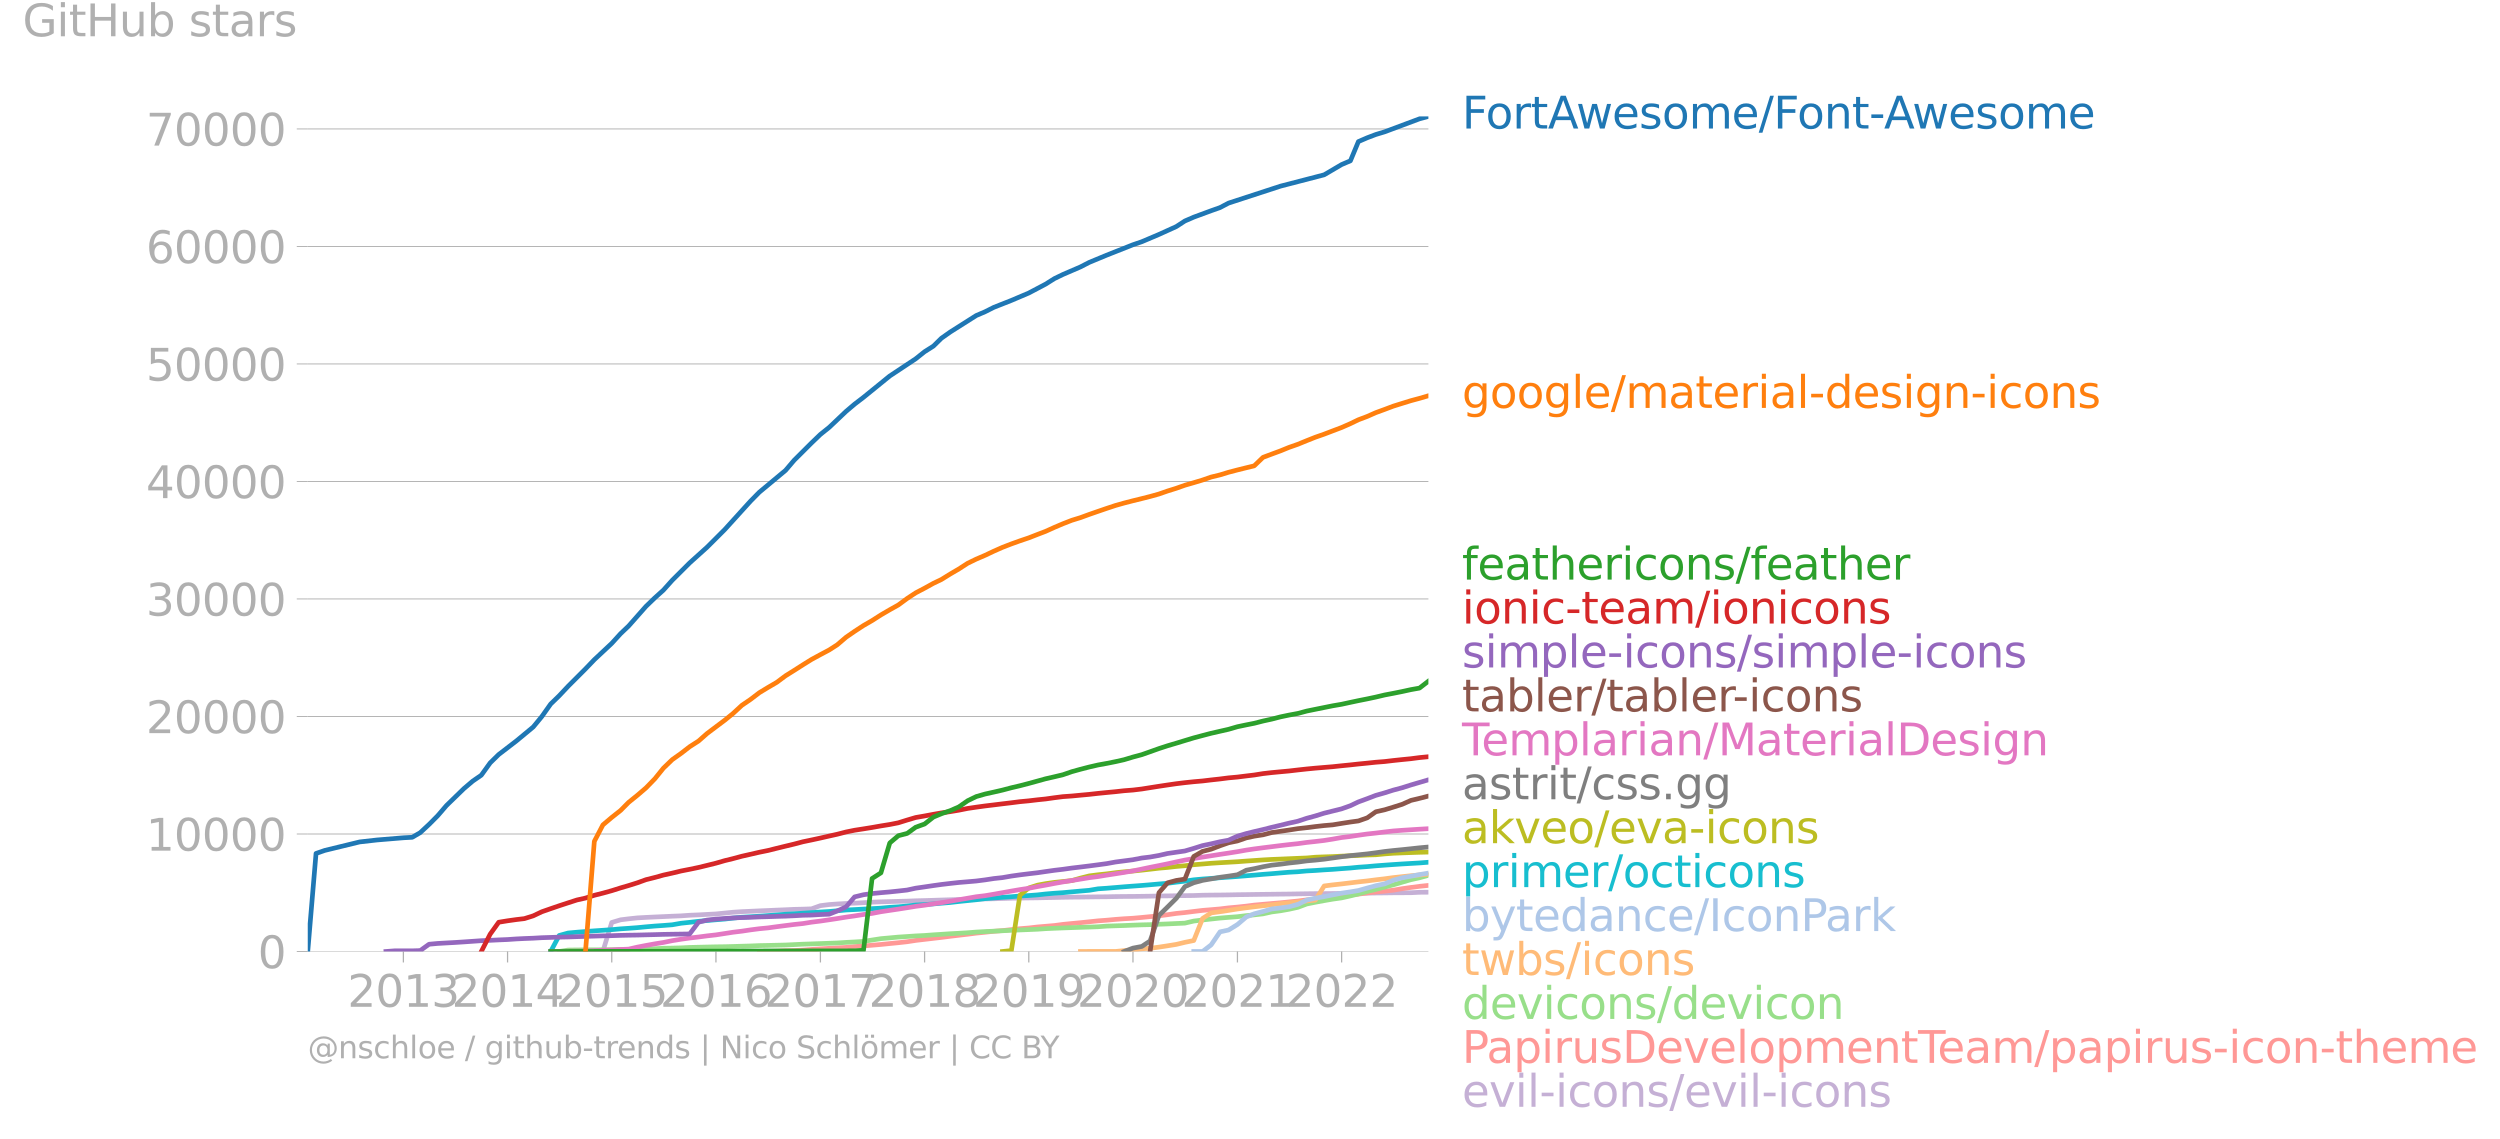 <svg xmlns="http://www.w3.org/2000/svg" xmlns:xlink="http://www.w3.org/1999/xlink" width="1062.245" height="483.763" viewBox="0 0 796.684 362.822"><defs><style>*{stroke-linejoin:round;stroke-linecap:butt}</style></defs><g id="figure_1"><path id="patch_1" d="M0 362.822h796.684V0H0v362.822z" style="fill:none"/><g id="axes_1"><path id="patch_2" d="M98.073 303.214h357.12V37.102H98.073v266.112z" style="fill:none"/><g id="matplotlib.axis_1"><g id="xtick_1"><g id="line2d_1"><defs><path id="me8403355b7" d="M0 0v3.5" style="stroke:#b0b0b0;stroke-width:.4"/></defs><use xlink:href="#me8403355b7" x="128.546" y="303.214" style="fill:#b0b0b0;stroke:#b0b0b0;stroke-width:.4"/></g><g id="text_1" style="fill:#b0b0b0" transform="matrix(.14 0 0 -.14 110.73 320.851)"><defs><path id="DejaVuSans-32" d="M1228 531h2203V0H469v531q359 372 979 998 621 627 780 809 303 340 423 576 121 236 121 464 0 372-261 606-261 235-680 235-297 0-627-103-329-103-704-313v638q381 153 712 231 332 78 607 78 725 0 1156-363 431-362 431-968 0-288-108-546-107-257-392-607-78-91-497-524-418-433-1181-1211z" transform="scale(.016)"/><path id="DejaVuSans-30" d="M2034 4250q-487 0-733-480-245-479-245-1442 0-959 245-1439 246-480 733-480 491 0 736 480 246 480 246 1439 0 963-246 1442-245 480-736 480zm0 500q785 0 1199-621 414-620 414-1801 0-1178-414-1799Q2819-91 2034-91q-784 0-1198 620-414 621-414 1799 0 1181 414 1801 414 621 1198 621z" transform="scale(.016)"/><path id="DejaVuSans-31" d="M794 531h1031v3560L703 3866v575l1116 225h631V531h1031V0H794v531z" transform="scale(.016)"/><path id="DejaVuSans-33" d="M2597 2516q453-97 707-404 255-306 255-756 0-690-475-1069Q2609-91 1734-91q-293 0-604 58T488 141v609q262-153 574-231 313-78 654-78 593 0 904 234t311 681q0 413-289 645-289 233-804 233h-544v519h569q465 0 712 186t247 536q0 359-255 551-254 193-729 193-260 0-557-57-297-56-653-174v562q360 100 674 150t592 50q719 0 1137-327 419-326 419-882 0-388-222-655t-631-370z" transform="scale(.016)"/></defs><use xlink:href="#DejaVuSans-32"/><use xlink:href="#DejaVuSans-30" x="63.623"/><use xlink:href="#DejaVuSans-31" x="127.246"/><use xlink:href="#DejaVuSans-33" x="190.869"/></g></g><g id="xtick_2"><use xlink:href="#me8403355b7" id="line2d_2" x="161.747" y="303.214" style="fill:#b0b0b0;stroke:#b0b0b0;stroke-width:.4"/><g id="text_2" style="fill:#b0b0b0" transform="matrix(.14 0 0 -.14 143.932 320.851)"><defs><path id="DejaVuSans-34" d="M2419 4116 825 1625h1594v2491zm-166 550h794V1625h666v-525h-666V0h-628v1100H313v609l1940 2957z" transform="scale(.016)"/></defs><use xlink:href="#DejaVuSans-32"/><use xlink:href="#DejaVuSans-30" x="63.623"/><use xlink:href="#DejaVuSans-31" x="127.246"/><use xlink:href="#DejaVuSans-34" x="190.869"/></g></g><g id="xtick_3"><use xlink:href="#me8403355b7" id="line2d_3" x="194.949" y="303.214" style="fill:#b0b0b0;stroke:#b0b0b0;stroke-width:.4"/><g id="text_3" style="fill:#b0b0b0" transform="matrix(.14 0 0 -.14 177.134 320.851)"><defs><path id="DejaVuSans-35" d="M691 4666h2478v-532H1269V2991q137 47 274 70 138 23 276 23 781 0 1237-428 457-428 457-1159 0-753-469-1171Q2575-91 1722-91q-294 0-599 50Q819 9 494 109v635q281-153 581-228t634-75q541 0 856 284 316 284 316 772 0 487-316 771-315 285-856 285-253 0-505-56-251-56-513-175v2344z" transform="scale(.016)"/></defs><use xlink:href="#DejaVuSans-32"/><use xlink:href="#DejaVuSans-30" x="63.623"/><use xlink:href="#DejaVuSans-31" x="127.246"/><use xlink:href="#DejaVuSans-35" x="190.869"/></g></g><g id="xtick_4"><use xlink:href="#me8403355b7" id="line2d_4" x="228.15" y="303.214" style="fill:#b0b0b0;stroke:#b0b0b0;stroke-width:.4"/><g id="text_4" style="fill:#b0b0b0" transform="matrix(.14 0 0 -.14 210.335 320.851)"><defs><path id="DejaVuSans-36" d="M2113 2584q-425 0-674-291-248-290-248-796 0-503 248-796 249-292 674-292t673 292q248 293 248 796 0 506-248 796-248 291-673 291zm1253 1979v-575q-238 112-480 171-242 60-480 60-625 0-955-422-329-422-376-1275 184 272 462 417 279 145 613 145 703 0 1111-427 408-426 408-1160 0-719-425-1154Q2819-91 2113-91q-810 0-1238 620-428 621-428 1799 0 1106 525 1764t1409 658q238 0 480-47t505-140z" transform="scale(.016)"/></defs><use xlink:href="#DejaVuSans-32"/><use xlink:href="#DejaVuSans-30" x="63.623"/><use xlink:href="#DejaVuSans-31" x="127.246"/><use xlink:href="#DejaVuSans-36" x="190.869"/></g></g><g id="xtick_5"><use xlink:href="#me8403355b7" id="line2d_5" x="261.442" y="303.214" style="fill:#b0b0b0;stroke:#b0b0b0;stroke-width:.4"/><g id="text_5" style="fill:#b0b0b0" transform="matrix(.14 0 0 -.14 243.627 320.851)"><defs><path id="DejaVuSans-37" d="M525 4666h3000v-269L1831 0h-659l1594 4134H525v532z" transform="scale(.016)"/></defs><use xlink:href="#DejaVuSans-32"/><use xlink:href="#DejaVuSans-30" x="63.623"/><use xlink:href="#DejaVuSans-31" x="127.246"/><use xlink:href="#DejaVuSans-37" x="190.869"/></g></g><g id="xtick_6"><use xlink:href="#me8403355b7" id="line2d_6" x="294.644" y="303.214" style="fill:#b0b0b0;stroke:#b0b0b0;stroke-width:.4"/><g id="text_6" style="fill:#b0b0b0" transform="matrix(.14 0 0 -.14 276.829 320.851)"><defs><path id="DejaVuSans-38" d="M2034 2216q-450 0-708-241-257-241-257-662 0-422 257-663 258-241 708-241t709 242q260 243 260 662 0 421-258 662-257 241-711 241zm-631 268q-406 100-633 378-226 279-226 679 0 559 398 884 399 325 1092 325 697 0 1094-325t397-884q0-400-227-679-226-278-629-378 456-106 710-416 255-309 255-755 0-679-414-1042Q2806-91 2034-91q-771 0-1186 362-414 363-414 1042 0 446 256 755 257 310 713 416zm-231 997q0-362 226-565 227-203 636-203 407 0 636 203 230 203 230 565 0 363-230 566-229 203-636 203-409 0-636-203-226-203-226-566z" transform="scale(.016)"/></defs><use xlink:href="#DejaVuSans-32"/><use xlink:href="#DejaVuSans-30" x="63.623"/><use xlink:href="#DejaVuSans-31" x="127.246"/><use xlink:href="#DejaVuSans-38" x="190.869"/></g></g><g id="xtick_7"><use xlink:href="#me8403355b7" id="line2d_7" x="327.845" y="303.214" style="fill:#b0b0b0;stroke:#b0b0b0;stroke-width:.4"/><g id="text_7" style="fill:#b0b0b0" transform="matrix(.14 0 0 -.14 310.03 320.851)"><defs><path id="DejaVuSans-39" d="M703 97v575q238-113 481-172 244-59 479-59 625 0 954 420 330 420 377 1277-181-269-460-413-278-144-615-144-700 0-1108 423-408 424-408 1159 0 718 425 1152 425 435 1131 435 810 0 1236-621 427-620 427-1801 0-1103-524-1761Q2575-91 1691-91q-238 0-482 47Q966 3 703 97zm1256 1978q425 0 673 290 249 291 249 798 0 503-249 795-248 292-673 292t-673-292q-248-292-248-795 0-507 248-798 248-290 673-290z" transform="scale(.016)"/></defs><use xlink:href="#DejaVuSans-32"/><use xlink:href="#DejaVuSans-30" x="63.623"/><use xlink:href="#DejaVuSans-31" x="127.246"/><use xlink:href="#DejaVuSans-39" x="190.869"/></g></g><g id="xtick_8"><use xlink:href="#me8403355b7" id="line2d_8" x="361.047" y="303.214" style="fill:#b0b0b0;stroke:#b0b0b0;stroke-width:.4"/><g id="text_8" style="fill:#b0b0b0" transform="matrix(.14 0 0 -.14 343.232 320.851)"><use xlink:href="#DejaVuSans-32"/><use xlink:href="#DejaVuSans-30" x="63.623"/><use xlink:href="#DejaVuSans-32" x="127.246"/><use xlink:href="#DejaVuSans-30" x="190.869"/></g></g><g id="xtick_9"><use xlink:href="#me8403355b7" id="line2d_9" x="394.339" y="303.214" style="fill:#b0b0b0;stroke:#b0b0b0;stroke-width:.4"/><g id="text_9" style="fill:#b0b0b0" transform="matrix(.14 0 0 -.14 376.524 320.851)"><use xlink:href="#DejaVuSans-32"/><use xlink:href="#DejaVuSans-30" x="63.623"/><use xlink:href="#DejaVuSans-32" x="127.246"/><use xlink:href="#DejaVuSans-31" x="190.869"/></g></g><g id="xtick_10"><use xlink:href="#me8403355b7" id="line2d_10" x="427.54" y="303.214" style="fill:#b0b0b0;stroke:#b0b0b0;stroke-width:.4"/><g id="text_10" style="fill:#b0b0b0" transform="matrix(.14 0 0 -.14 409.725 320.851)"><use xlink:href="#DejaVuSans-32"/><use xlink:href="#DejaVuSans-30" x="63.623"/><use xlink:href="#DejaVuSans-32" x="127.246"/><use xlink:href="#DejaVuSans-32" x="190.869"/></g></g></g><g id="matplotlib.axis_2"><g id="ytick_1"><path id="line2d_11" d="M98.073 303.214h357.12" clip-path="url(#p84a2e71323)" style="fill:none;stroke:#b0b0b0;stroke-width:.3;stroke-linecap:square"/><g id="line2d_12"><defs><path id="m6b153c49cd" d="M0 0h-3.5" style="stroke:#b0b0b0;stroke-width:.3"/></defs><use xlink:href="#m6b153c49cd" x="98.073" y="303.214" style="fill:#b0b0b0;stroke:#b0b0b0;stroke-width:.3"/></g><use xlink:href="#DejaVuSans-30" id="text_11" style="fill:#b0b0b0" transform="matrix(.14 0 0 -.14 82.166 308.532)"/></g><g id="ytick_2"><path id="line2d_13" d="M98.073 265.767h357.12" clip-path="url(#p84a2e71323)" style="fill:none;stroke:#b0b0b0;stroke-width:.3;stroke-linecap:square"/><use xlink:href="#m6b153c49cd" id="line2d_14" x="98.073" y="265.767" style="fill:#b0b0b0;stroke:#b0b0b0;stroke-width:.3"/><g id="text_12" style="fill:#b0b0b0" transform="matrix(.14 0 0 -.14 46.536 271.086)"><use xlink:href="#DejaVuSans-31"/><use xlink:href="#DejaVuSans-30" x="63.623"/><use xlink:href="#DejaVuSans-30" x="127.246"/><use xlink:href="#DejaVuSans-30" x="190.869"/><use xlink:href="#DejaVuSans-30" x="254.492"/></g></g><g id="ytick_3"><path id="line2d_15" d="M98.073 228.32h357.12" clip-path="url(#p84a2e71323)" style="fill:none;stroke:#b0b0b0;stroke-width:.3;stroke-linecap:square"/><use xlink:href="#m6b153c49cd" id="line2d_16" x="98.073" y="228.32" style="fill:#b0b0b0;stroke:#b0b0b0;stroke-width:.3"/><g id="text_13" style="fill:#b0b0b0" transform="matrix(.14 0 0 -.14 46.536 233.639)"><use xlink:href="#DejaVuSans-32"/><use xlink:href="#DejaVuSans-30" x="63.623"/><use xlink:href="#DejaVuSans-30" x="127.246"/><use xlink:href="#DejaVuSans-30" x="190.869"/><use xlink:href="#DejaVuSans-30" x="254.492"/></g></g><g id="ytick_4"><path id="line2d_17" d="M98.073 190.873h357.12" clip-path="url(#p84a2e71323)" style="fill:none;stroke:#b0b0b0;stroke-width:.3;stroke-linecap:square"/><use xlink:href="#m6b153c49cd" id="line2d_18" x="98.073" y="190.873" style="fill:#b0b0b0;stroke:#b0b0b0;stroke-width:.3"/><g id="text_14" style="fill:#b0b0b0" transform="matrix(.14 0 0 -.14 46.536 196.192)"><use xlink:href="#DejaVuSans-33"/><use xlink:href="#DejaVuSans-30" x="63.623"/><use xlink:href="#DejaVuSans-30" x="127.246"/><use xlink:href="#DejaVuSans-30" x="190.869"/><use xlink:href="#DejaVuSans-30" x="254.492"/></g></g><g id="ytick_5"><path id="line2d_19" d="M98.073 153.426h357.12" clip-path="url(#p84a2e71323)" style="fill:none;stroke:#b0b0b0;stroke-width:.3;stroke-linecap:square"/><use xlink:href="#m6b153c49cd" id="line2d_20" x="98.073" y="153.426" style="fill:#b0b0b0;stroke:#b0b0b0;stroke-width:.3"/><g id="text_15" style="fill:#b0b0b0" transform="matrix(.14 0 0 -.14 46.536 158.745)"><use xlink:href="#DejaVuSans-34"/><use xlink:href="#DejaVuSans-30" x="63.623"/><use xlink:href="#DejaVuSans-30" x="127.246"/><use xlink:href="#DejaVuSans-30" x="190.869"/><use xlink:href="#DejaVuSans-30" x="254.492"/></g></g><g id="ytick_6"><path id="line2d_21" d="M98.073 115.98h357.12" clip-path="url(#p84a2e71323)" style="fill:none;stroke:#b0b0b0;stroke-width:.3;stroke-linecap:square"/><use xlink:href="#m6b153c49cd" id="line2d_22" x="98.073" y="115.98" style="fill:#b0b0b0;stroke:#b0b0b0;stroke-width:.3"/><g id="text_16" style="fill:#b0b0b0" transform="matrix(.14 0 0 -.14 46.536 121.298)"><use xlink:href="#DejaVuSans-35"/><use xlink:href="#DejaVuSans-30" x="63.623"/><use xlink:href="#DejaVuSans-30" x="127.246"/><use xlink:href="#DejaVuSans-30" x="190.869"/><use xlink:href="#DejaVuSans-30" x="254.492"/></g></g><g id="ytick_7"><path id="line2d_23" d="M98.073 78.533h357.12" clip-path="url(#p84a2e71323)" style="fill:none;stroke:#b0b0b0;stroke-width:.3;stroke-linecap:square"/><use xlink:href="#m6b153c49cd" id="line2d_24" x="98.073" y="78.533" style="fill:#b0b0b0;stroke:#b0b0b0;stroke-width:.3"/><g id="text_17" style="fill:#b0b0b0" transform="matrix(.14 0 0 -.14 46.536 83.852)"><use xlink:href="#DejaVuSans-36"/><use xlink:href="#DejaVuSans-30" x="63.623"/><use xlink:href="#DejaVuSans-30" x="127.246"/><use xlink:href="#DejaVuSans-30" x="190.869"/><use xlink:href="#DejaVuSans-30" x="254.492"/></g></g><g id="ytick_8"><path id="line2d_25" d="M98.073 41.086h357.12" clip-path="url(#p84a2e71323)" style="fill:none;stroke:#b0b0b0;stroke-width:.3;stroke-linecap:square"/><use xlink:href="#m6b153c49cd" id="line2d_26" x="98.073" y="41.086" style="fill:#b0b0b0;stroke:#b0b0b0;stroke-width:.3"/><g id="text_18" style="fill:#b0b0b0" transform="matrix(.14 0 0 -.14 46.536 46.405)"><use xlink:href="#DejaVuSans-37"/><use xlink:href="#DejaVuSans-30" x="63.623"/><use xlink:href="#DejaVuSans-30" x="127.246"/><use xlink:href="#DejaVuSans-30" x="190.869"/><use xlink:href="#DejaVuSans-30" x="254.492"/></g></g><g id="text_19" style="fill:#b0b0b0" transform="matrix(.14 0 0 -.14 7.2 11.563)"><defs><path id="DejaVuSans-47" d="M3809 666v1253H2778v519h1656V434q-365-259-806-392-440-133-940-133-1094 0-1712 639-617 640-617 1780 0 1144 617 1783 618 639 1712 639 456 0 867-113 411-112 758-331v-672q-350 297-744 447t-828 150q-857 0-1287-478-429-478-429-1425 0-944 429-1422 430-478 1287-478 334 0 596 58 263 58 472 180z" transform="scale(.016)"/><path id="DejaVuSans-69" d="M603 3500h575V0H603v3500zm0 1363h575v-729H603v729z" transform="scale(.016)"/><path id="DejaVuSans-74" d="M1172 4494v-994h1184v-447H1172V1153q0-428 117-550t477-122h590V0h-590q-666 0-919 248-253 249-253 905v1900H172v447h422v994h578z" transform="scale(.016)"/><path id="DejaVuSans-48" d="M628 4666h631V2753h2294v1913h631V0h-631v2222H1259V0H628v4666z" transform="scale(.016)"/><path id="DejaVuSans-75" d="M544 1381v2119h575V1403q0-497 193-746 194-248 582-248 465 0 735 297 271 297 271 810v1984h575V0h-575v538q-209-319-486-474-276-155-642-155-603 0-916 375-312 375-312 1097zm1447 2203z" transform="scale(.016)"/><path id="DejaVuSans-62" d="M3116 1747q0 634-261 995t-717 361q-457 0-718-361t-261-995q0-634 261-995t718-361q456 0 717 361t261 995zM1159 2969q182 312 458 463 277 152 661 152 638 0 1036-506 399-506 399-1331T3314 415Q2916-91 2278-91q-384 0-661 152-276 152-458 464V0H581v4863h578V2969z" transform="scale(.016)"/><path id="DejaVuSans-73" d="M2834 3397v-544q-243 125-506 187-262 63-544 63-428 0-642-131t-214-394q0-200 153-314t616-217l197-44q612-131 870-370t258-667q0-488-386-773Q2250-91 1575-91q-281 0-586 55T347 128v594q319-166 628-249 309-82 613-82 406 0 624 139 219 139 219 392 0 234-158 359-157 125-692 241l-200 47q-534 112-772 345-237 233-237 639 0 494 350 762 350 269 994 269 318 0 599-47 282-46 519-140z" transform="scale(.016)"/><path id="DejaVuSans-61" d="M2194 1759q-697 0-966-159t-269-544q0-306 202-486 202-179 548-179 479 0 768 339t289 901v128h-572zm1147 238V0h-575v531q-197-318-491-470T1556-91q-537 0-855 302-317 302-317 808 0 590 395 890 396 300 1180 300h807v57q0 397-261 614t-733 217q-300 0-585-72-284-72-546-216v532q315 122 612 182 297 61 578 61 760 0 1135-394 375-393 375-1193z" transform="scale(.016)"/><path id="DejaVuSans-72" d="M2631 2963q-97 56-211 82-114 27-251 27-488 0-749-317t-261-911V0H581v3500h578v-544q182 319 472 473 291 155 707 155 59 0 131-8 72-7 159-23l3-590z" transform="scale(.016)"/></defs><use xlink:href="#DejaVuSans-47"/><use xlink:href="#DejaVuSans-69" x="77.49"/><use xlink:href="#DejaVuSans-74" x="105.273"/><use xlink:href="#DejaVuSans-48" x="144.482"/><use xlink:href="#DejaVuSans-75" x="219.678"/><use xlink:href="#DejaVuSans-62" x="283.057"/><use xlink:href="#DejaVuSans-20" x="346.533"/><use xlink:href="#DejaVuSans-73" x="378.32"/><use xlink:href="#DejaVuSans-74" x="430.42"/><use xlink:href="#DejaVuSans-61" x="469.629"/><use xlink:href="#DejaVuSans-72" x="530.908"/><use xlink:href="#DejaVuSans-73" x="572.021"/></g></g><path id="line2d_27" d="m186.58 303.214 2.82-.004 2.729-.049 2.82-9.2 2.82-.84 2.546-.318 2.82-.303 2.73-.15 2.819-.135 2.729-.12 2.82-.13 2.82-.113 2.728-.19 2.82-.12 2.73-.15 2.819-.15 2.82-.281 2.638-.262 2.82-.184 2.728-.123 2.82-.131 2.73-.113 2.819-.123 2.82-.116 2.729-.128 2.82-.067 2.728-.097 2.82-1.011 2.82-.352 2.547-.184 2.82-.157 2.729-.101 2.82-.15 2.729-.165 2.82-.116 2.82-.075 2.728-.075 2.82-.075 2.729-.104 2.82-.072 2.82-.086 2.547-.086 2.82-.082 2.728-.079 2.82-.067 2.729-.06 2.82-.06 2.82-.049 2.729-.093 2.82-.083 2.728-.045 2.82-.041 2.82-.037 2.547-.057 2.82-.048 2.729-.064 2.82-.045 2.728-.026 2.82-.041 2.82-.038 2.729-.022 2.82-.06 2.729-.034 2.82-.015 2.82-.037 2.637-.041 2.82-.068 2.73-.022 2.819-.053 2.729-.03 2.82-.033 2.82-.098 2.728-.045 2.82-.022 2.73-.038 2.819-.06 2.82-.033 2.547-.041 2.82-.038 2.729-.03 2.82-.037 2.728-.03 2.82-.049 2.82-.045 2.729-.034 2.82-.014 2.729-.027 2.82-.033 2.82-.027 2.546-.03 2.82-.022 2.729-.045 2.82-.026 2.729-.038 2.82-.015 2.82-.015 2.728-.134 2.82-.027" clip-path="url(#p84a2e71323)" style="fill:none;stroke:#c5b0d5;stroke-width:1.5;stroke-linecap:square"/><path id="line2d_28" d="m241.976 303.214 2.73-.02 2.819-.082 2.82-.15 2.729-.048 2.82-.139 2.728-.213 2.82-.191 2.82-.165 2.547-.138 2.82-.158 2.729-.262 2.82-.206 2.729-.228 2.82-.24 2.82-.288 2.728-.266 2.82-.315 2.729-.419 2.82-.333 2.82-.326 2.547-.296 2.82-.363 2.728-.326 2.82-.33 2.729-.348 2.82-.277 2.82-.31 2.729-.214 2.82-.326 2.728-.284 2.82-.225 2.82-.326 2.547-.217 2.82-.243 2.729-.364 2.82-.28 2.728-.259 2.82-.292 2.82-.296 2.729-.202 2.82-.262 2.729-.206 2.82-.161 2.82-.251 2.637-.258 2.82-.251 2.73-.364 2.819-.411 2.729-.278 2.82-.348 2.82-.34 2.728-.225 2.82-.247 2.73-.33 2.819-.255 2.82-.303 2.547-.33 2.82-.254 2.729-.243 2.82-.24 2.728-.274 2.82-.288 2.82-.367 2.729-.292 2.82-.337 2.729-.288 2.82-.315 2.82-.34 2.546-.251 2.82-.379 2.729-.303 2.82-.266 2.729-.303 2.82-.483 2.82-.401 2.728-.356 2.82-.292" clip-path="url(#p84a2e71323)" style="fill:none;stroke:#ff9896;stroke-width:1.5;stroke-linecap:square"/><path id="line2d_29" d="m178.211 303.214 2.82-.454 2.82-.04 2.729-.02 2.82-.018 2.729-.019 2.82-.019 2.82-.082 2.546-.022 2.82-.064 2.73-.09 2.819-.06 2.729-.146 2.82-.049 2.82-.075 2.728-.134 2.82-.072 2.73-.063 2.819-.064 2.82-.037 2.638-.071 2.82-.087 2.728-.078 2.82-.116 2.73-.053 2.819-.067 2.82-.068 2.729-.127 2.82-.135 2.728-.09 2.82-.104 2.82-.101 2.547-.09 2.82-.184 2.729-.142 2.82-.176 2.729-.438 2.82-.435 2.82-.25 2.728-.251 2.82-.184 2.729-.187 2.82-.139 2.82-.21 2.547-.16 2.82-.191 2.728-.143 2.82-.168 2.729-.217 2.82-.158 2.82-.13 2.729-.128 2.82-.142 2.728-.116 2.82-.113 2.82-.12 2.547-.176 2.82-.13 2.729-.106 2.82-.097 2.728-.09 2.82-.09 2.82-.104 2.729-.203 2.82-.097 2.729-.082 2.82-.12 2.82-.101 2.637-.064 2.82-.124 2.73-.108 2.819-.131 2.729-.12 2.82-.655 2.82-.349 2.728-.303 2.82-.307 2.73-.221 2.819-.213 2.82-.341 2.547-.247 2.82-.319 2.729-.61 2.82-.37 2.728-.484 2.82-.621 2.82-1.056 2.729-.555 2.82-.52 2.729-.476 2.82-.393 2.82-.633 2.546-.618 2.82-.79 2.729-.655 2.82-.753 2.729-.715 2.82-.828 2.82-.812 2.728-.603 2.82-.783" clip-path="url(#p84a2e71323)" style="fill:none;stroke:#98df8a;stroke-width:1.5;stroke-linecap:square"/><g id="text_20" style="fill:#1f77b4" transform="matrix(.14 0 0 -.14 465.907 40.965)"><defs><path id="DejaVuSans-46" d="M628 4666h2681v-532H1259V2759h1850v-531H1259V0H628v4666z" transform="scale(.016)"/><path id="DejaVuSans-6f" d="M1959 3097q-462 0-731-361t-269-989q0-628 267-989 268-361 733-361 460 0 728 362 269 363 269 988 0 622-269 986-268 364-728 364zm0 487q750 0 1178-488 429-487 429-1349 0-859-429-1349Q2709-91 1959-91q-753 0-1180 489-426 490-426 1349 0 862 426 1349 427 488 1180 488z" transform="scale(.016)"/><path id="DejaVuSans-41" d="m2188 4044-857-2322h1716l-859 2322zm-357 622h716L4325 0h-656l-425 1197H1141L716 0H50l1781 4666z" transform="scale(.016)"/><path id="DejaVuSans-77" d="M269 3500h575l719-2731 715 2731h678l719-2731 716 2731h575L4050 0h-678l-753 2869L1863 0h-679L269 3500z" transform="scale(.016)"/><path id="DejaVuSans-65" d="M3597 1894v-281H953q38-594 358-905t892-311q331 0 642 81t618 244V178Q3153 47 2828-22t-659-69q-838 0-1327 487-489 488-489 1320 0 859 464 1363 464 505 1252 505 706 0 1117-455 411-454 411-1235zm-575 169q-6 471-264 752-258 282-683 282-481 0-770-272t-333-766l2050 4z" transform="scale(.016)"/><path id="DejaVuSans-6d" d="M3328 2828q216 388 516 572t706 184q547 0 844-383 297-382 297-1088V0h-578v2094q0 503-179 746-178 244-543 244-447 0-707-297-259-296-259-809V0h-578v2094q0 506-178 748t-550 242q-441 0-701-298-259-298-259-808V0H581v3500h578v-544q197 322 472 475t653 153q382 0 649-194 267-193 395-562z" transform="scale(.016)"/><path id="DejaVuSans-2f" d="M1625 4666h531L531-594H0l1625 5260z" transform="scale(.016)"/><path id="DejaVuSans-6e" d="M3513 2113V0h-575v2094q0 497-194 743-194 247-581 247-466 0-735-297-269-296-269-809V0H581v3500h578v-544q207 316 486 472 280 156 646 156 603 0 912-373 310-373 310-1098z" transform="scale(.016)"/><path id="DejaVuSans-2d" d="M313 2009h1684v-512H313v512z" transform="scale(.016)"/></defs><use xlink:href="#DejaVuSans-46"/><use xlink:href="#DejaVuSans-6f" x="53.895"/><use xlink:href="#DejaVuSans-72" x="115.076"/><use xlink:href="#DejaVuSans-74" x="156.189"/><use xlink:href="#DejaVuSans-41" x="195.398"/><use xlink:href="#DejaVuSans-77" x="259.807"/><use xlink:href="#DejaVuSans-65" x="341.594"/><use xlink:href="#DejaVuSans-73" x="403.117"/><use xlink:href="#DejaVuSans-6f" x="455.217"/><use xlink:href="#DejaVuSans-6d" x="516.398"/><use xlink:href="#DejaVuSans-65" x="613.811"/><use xlink:href="#DejaVuSans-2f" x="675.334"/><use xlink:href="#DejaVuSans-46" x="709.025"/><use xlink:href="#DejaVuSans-6f" x="762.92"/><use xlink:href="#DejaVuSans-6e" x="824.102"/><use xlink:href="#DejaVuSans-74" x="887.48"/><use xlink:href="#DejaVuSans-2d" x="926.689"/><use xlink:href="#DejaVuSans-41" x="960.523"/><use xlink:href="#DejaVuSans-77" x="1024.932"/><use xlink:href="#DejaVuSans-65" x="1106.719"/><use xlink:href="#DejaVuSans-73" x="1168.242"/><use xlink:href="#DejaVuSans-6f" x="1220.342"/><use xlink:href="#DejaVuSans-6d" x="1281.523"/><use xlink:href="#DejaVuSans-65" x="1378.936"/></g><g id="text_21" style="fill:#ff7f0e" transform="matrix(.14 0 0 -.14 465.907 129.99)"><defs><path id="DejaVuSans-67" d="M2906 1791q0 625-258 968-257 344-723 344-462 0-720-344-258-343-258-968 0-622 258-966t720-344q466 0 723 344 258 344 258 966zm575-1357q0-893-397-1329-396-436-1215-436-303 0-572 45t-522 139v559q253-137 500-202 247-66 503-66 566 0 847 295t281 892v285q-178-310-456-463T1784 0Q1141 0 747 490 353 981 353 1791q0 812 394 1302 394 491 1037 491 388 0 666-153t456-462v531h575V434z" transform="scale(.016)"/><path id="DejaVuSans-6c" d="M603 4863h575V0H603v4863z" transform="scale(.016)"/><path id="DejaVuSans-64" d="M2906 2969v1894h575V0h-575v525q-181-312-458-464-276-152-664-152-634 0-1033 506-398 507-398 1332t398 1331q399 506 1033 506 388 0 664-152 277-151 458-463zM947 1747q0-634 261-995t717-361q456 0 718 361 263 361 263 995t-263 995q-262 361-718 361t-717-361q-261-361-261-995z" transform="scale(.016)"/><path id="DejaVuSans-63" d="M3122 3366v-538q-244 135-489 202t-495 67q-560 0-870-355-309-354-309-995t309-996q310-354 870-354 250 0 495 67t489 202V134Q2881 22 2623-34q-257-57-548-57-791 0-1257 497-465 497-465 1341 0 856 470 1346 471 491 1290 491 265 0 518-55 253-54 491-163z" transform="scale(.016)"/></defs><use xlink:href="#DejaVuSans-67"/><use xlink:href="#DejaVuSans-6f" x="63.477"/><use xlink:href="#DejaVuSans-6f" x="124.658"/><use xlink:href="#DejaVuSans-67" x="185.84"/><use xlink:href="#DejaVuSans-6c" x="249.316"/><use xlink:href="#DejaVuSans-65" x="277.1"/><use xlink:href="#DejaVuSans-2f" x="338.623"/><use xlink:href="#DejaVuSans-6d" x="372.314"/><use xlink:href="#DejaVuSans-61" x="469.727"/><use xlink:href="#DejaVuSans-74" x="531.006"/><use xlink:href="#DejaVuSans-65" x="570.215"/><use xlink:href="#DejaVuSans-72" x="631.738"/><use xlink:href="#DejaVuSans-69" x="672.852"/><use xlink:href="#DejaVuSans-61" x="700.635"/><use xlink:href="#DejaVuSans-6c" x="761.914"/><use xlink:href="#DejaVuSans-2d" x="789.697"/><use xlink:href="#DejaVuSans-64" x="825.781"/><use xlink:href="#DejaVuSans-65" x="889.258"/><use xlink:href="#DejaVuSans-73" x="950.781"/><use xlink:href="#DejaVuSans-69" x="1002.881"/><use xlink:href="#DejaVuSans-67" x="1030.664"/><use xlink:href="#DejaVuSans-6e" x="1094.141"/><use xlink:href="#DejaVuSans-2d" x="1157.52"/><use xlink:href="#DejaVuSans-69" x="1193.604"/><use xlink:href="#DejaVuSans-63" x="1221.387"/><use xlink:href="#DejaVuSans-6f" x="1276.367"/><use xlink:href="#DejaVuSans-6e" x="1337.549"/><use xlink:href="#DejaVuSans-73" x="1400.928"/></g><g id="text_22" style="fill:#2ca02c" transform="matrix(.14 0 0 -.14 465.907 184.71)"><defs><path id="DejaVuSans-66" d="M2375 4863v-479h-550q-309 0-430-125-120-125-120-450v-309h947v-447h-947V0H697v3053H147v447h550v244q0 584 272 851 272 268 862 268h544z" transform="scale(.016)"/><path id="DejaVuSans-68" d="M3513 2113V0h-575v2094q0 497-194 743-194 247-581 247-466 0-735-297-269-296-269-809V0H581v4863h578V2956q207 316 486 472 280 156 646 156 603 0 912-373 310-373 310-1098z" transform="scale(.016)"/></defs><use xlink:href="#DejaVuSans-66"/><use xlink:href="#DejaVuSans-65" x="35.205"/><use xlink:href="#DejaVuSans-61" x="96.729"/><use xlink:href="#DejaVuSans-74" x="158.008"/><use xlink:href="#DejaVuSans-68" x="197.217"/><use xlink:href="#DejaVuSans-65" x="260.596"/><use xlink:href="#DejaVuSans-72" x="322.119"/><use xlink:href="#DejaVuSans-69" x="363.232"/><use xlink:href="#DejaVuSans-63" x="391.016"/><use xlink:href="#DejaVuSans-6f" x="445.996"/><use xlink:href="#DejaVuSans-6e" x="507.178"/><use xlink:href="#DejaVuSans-73" x="570.557"/><use xlink:href="#DejaVuSans-2f" x="622.656"/><use xlink:href="#DejaVuSans-66" x="656.348"/><use xlink:href="#DejaVuSans-65" x="691.553"/><use xlink:href="#DejaVuSans-61" x="753.076"/><use xlink:href="#DejaVuSans-74" x="814.355"/><use xlink:href="#DejaVuSans-68" x="853.564"/><use xlink:href="#DejaVuSans-65" x="916.943"/><use xlink:href="#DejaVuSans-72" x="978.467"/></g><g id="text_23" style="fill:#d62728" transform="matrix(.14 0 0 -.14 465.907 198.71)"><use xlink:href="#DejaVuSans-69"/><use xlink:href="#DejaVuSans-6f" x="27.783"/><use xlink:href="#DejaVuSans-6e" x="88.965"/><use xlink:href="#DejaVuSans-69" x="152.344"/><use xlink:href="#DejaVuSans-63" x="180.127"/><use xlink:href="#DejaVuSans-2d" x="235.107"/><use xlink:href="#DejaVuSans-74" x="271.191"/><use xlink:href="#DejaVuSans-65" x="310.4"/><use xlink:href="#DejaVuSans-61" x="371.924"/><use xlink:href="#DejaVuSans-6d" x="433.203"/><use xlink:href="#DejaVuSans-2f" x="530.615"/><use xlink:href="#DejaVuSans-69" x="564.307"/><use xlink:href="#DejaVuSans-6f" x="592.09"/><use xlink:href="#DejaVuSans-6e" x="653.271"/><use xlink:href="#DejaVuSans-69" x="716.65"/><use xlink:href="#DejaVuSans-63" x="744.434"/><use xlink:href="#DejaVuSans-6f" x="799.414"/><use xlink:href="#DejaVuSans-6e" x="860.596"/><use xlink:href="#DejaVuSans-73" x="923.975"/></g><g id="text_24" style="fill:#9467bd" transform="matrix(.14 0 0 -.14 465.907 212.71)"><defs><path id="DejaVuSans-70" d="M1159 525v-1856H581v4831h578v-531q182 312 458 463 277 152 661 152 638 0 1036-506 399-506 399-1331T3314 415Q2916-91 2278-91q-384 0-661 152-276 152-458 464zm1957 1222q0 634-261 995t-717 361q-457 0-718-361t-261-995q0-634 261-995t718-361q456 0 717 361t261 995z" transform="scale(.016)"/></defs><use xlink:href="#DejaVuSans-73"/><use xlink:href="#DejaVuSans-69" x="52.1"/><use xlink:href="#DejaVuSans-6d" x="79.883"/><use xlink:href="#DejaVuSans-70" x="177.295"/><use xlink:href="#DejaVuSans-6c" x="240.771"/><use xlink:href="#DejaVuSans-65" x="268.555"/><use xlink:href="#DejaVuSans-2d" x="330.078"/><use xlink:href="#DejaVuSans-69" x="366.162"/><use xlink:href="#DejaVuSans-63" x="393.945"/><use xlink:href="#DejaVuSans-6f" x="448.926"/><use xlink:href="#DejaVuSans-6e" x="510.107"/><use xlink:href="#DejaVuSans-73" x="573.486"/><use xlink:href="#DejaVuSans-2f" x="625.586"/><use xlink:href="#DejaVuSans-73" x="659.277"/><use xlink:href="#DejaVuSans-69" x="711.377"/><use xlink:href="#DejaVuSans-6d" x="739.16"/><use xlink:href="#DejaVuSans-70" x="836.572"/><use xlink:href="#DejaVuSans-6c" x="900.049"/><use xlink:href="#DejaVuSans-65" x="927.832"/><use xlink:href="#DejaVuSans-2d" x="989.355"/><use xlink:href="#DejaVuSans-69" x="1025.439"/><use xlink:href="#DejaVuSans-63" x="1053.223"/><use xlink:href="#DejaVuSans-6f" x="1108.203"/><use xlink:href="#DejaVuSans-6e" x="1169.385"/><use xlink:href="#DejaVuSans-73" x="1232.764"/></g><g id="text_25" style="fill:#8c564b" transform="matrix(.14 0 0 -.14 465.907 226.71)"><use xlink:href="#DejaVuSans-74"/><use xlink:href="#DejaVuSans-61" x="39.209"/><use xlink:href="#DejaVuSans-62" x="100.488"/><use xlink:href="#DejaVuSans-6c" x="163.965"/><use xlink:href="#DejaVuSans-65" x="191.748"/><use xlink:href="#DejaVuSans-72" x="253.271"/><use xlink:href="#DejaVuSans-2f" x="294.385"/><use xlink:href="#DejaVuSans-74" x="328.076"/><use xlink:href="#DejaVuSans-61" x="367.285"/><use xlink:href="#DejaVuSans-62" x="428.564"/><use xlink:href="#DejaVuSans-6c" x="492.041"/><use xlink:href="#DejaVuSans-65" x="519.824"/><use xlink:href="#DejaVuSans-72" x="581.348"/><use xlink:href="#DejaVuSans-2d" x="616.086"/><use xlink:href="#DejaVuSans-69" x="652.17"/><use xlink:href="#DejaVuSans-63" x="679.953"/><use xlink:href="#DejaVuSans-6f" x="734.934"/><use xlink:href="#DejaVuSans-6e" x="796.115"/><use xlink:href="#DejaVuSans-73" x="859.494"/></g><g id="text_26" style="fill:#e377c2" transform="matrix(.14 0 0 -.14 465.907 240.71)"><defs><path id="DejaVuSans-54" d="M-19 4666h3947v-532H2272V0h-634v4134H-19v532z" transform="scale(.016)"/><path id="DejaVuSans-4d" d="M628 4666h941l1190-3175 1197 3175h941V0h-616v4097L3078 897h-634L1241 4097V0H628v4666z" transform="scale(.016)"/><path id="DejaVuSans-44" d="M1259 4147V519h763q966 0 1414 437 448 438 448 1382 0 937-448 1373t-1414 436h-763zm-631 519h1297q1356 0 1990-564 635-564 635-1764 0-1207-638-1773Q3275 0 1925 0H628v4666z" transform="scale(.016)"/></defs><use xlink:href="#DejaVuSans-54"/><use xlink:href="#DejaVuSans-65" x="44.084"/><use xlink:href="#DejaVuSans-6d" x="105.607"/><use xlink:href="#DejaVuSans-70" x="203.02"/><use xlink:href="#DejaVuSans-6c" x="266.496"/><use xlink:href="#DejaVuSans-61" x="294.279"/><use xlink:href="#DejaVuSans-72" x="355.559"/><use xlink:href="#DejaVuSans-69" x="396.672"/><use xlink:href="#DejaVuSans-61" x="424.455"/><use xlink:href="#DejaVuSans-6e" x="485.734"/><use xlink:href="#DejaVuSans-2f" x="549.113"/><use xlink:href="#DejaVuSans-4d" x="582.805"/><use xlink:href="#DejaVuSans-61" x="669.084"/><use xlink:href="#DejaVuSans-74" x="730.363"/><use xlink:href="#DejaVuSans-65" x="769.572"/><use xlink:href="#DejaVuSans-72" x="831.096"/><use xlink:href="#DejaVuSans-69" x="872.209"/><use xlink:href="#DejaVuSans-61" x="899.992"/><use xlink:href="#DejaVuSans-6c" x="961.271"/><use xlink:href="#DejaVuSans-44" x="989.055"/><use xlink:href="#DejaVuSans-65" x="1066.057"/><use xlink:href="#DejaVuSans-73" x="1127.58"/><use xlink:href="#DejaVuSans-69" x="1179.68"/><use xlink:href="#DejaVuSans-67" x="1207.463"/><use xlink:href="#DejaVuSans-6e" x="1270.939"/></g><g id="text_27" style="fill:#7f7f7f" transform="matrix(.14 0 0 -.14 465.907 254.71)"><defs><path id="DejaVuSans-2e" d="M684 794h660V0H684v794z" transform="scale(.016)"/></defs><use xlink:href="#DejaVuSans-61"/><use xlink:href="#DejaVuSans-73" x="61.279"/><use xlink:href="#DejaVuSans-74" x="113.379"/><use xlink:href="#DejaVuSans-72" x="152.588"/><use xlink:href="#DejaVuSans-69" x="193.701"/><use xlink:href="#DejaVuSans-74" x="221.484"/><use xlink:href="#DejaVuSans-2f" x="260.693"/><use xlink:href="#DejaVuSans-63" x="294.385"/><use xlink:href="#DejaVuSans-73" x="349.365"/><use xlink:href="#DejaVuSans-73" x="401.465"/><use xlink:href="#DejaVuSans-2e" x="453.564"/><use xlink:href="#DejaVuSans-67" x="485.352"/><use xlink:href="#DejaVuSans-67" x="548.828"/></g><g id="text_28" style="fill:#bcbd22" transform="matrix(.14 0 0 -.14 465.907 268.71)"><defs><path id="DejaVuSans-6b" d="M581 4863h578V1991l1716 1509h734L1753 1863 3688 0h-750L1159 1709V0H581v4863z" transform="scale(.016)"/><path id="DejaVuSans-76" d="M191 3500h609L1894 563l1094 2937h609L2284 0h-781L191 3500z" transform="scale(.016)"/></defs><use xlink:href="#DejaVuSans-61"/><use xlink:href="#DejaVuSans-6b" x="61.279"/><use xlink:href="#DejaVuSans-76" x="119.189"/><use xlink:href="#DejaVuSans-65" x="178.369"/><use xlink:href="#DejaVuSans-6f" x="239.893"/><use xlink:href="#DejaVuSans-2f" x="301.074"/><use xlink:href="#DejaVuSans-65" x="334.766"/><use xlink:href="#DejaVuSans-76" x="396.289"/><use xlink:href="#DejaVuSans-61" x="455.469"/><use xlink:href="#DejaVuSans-2d" x="516.748"/><use xlink:href="#DejaVuSans-69" x="552.832"/><use xlink:href="#DejaVuSans-63" x="580.615"/><use xlink:href="#DejaVuSans-6f" x="635.596"/><use xlink:href="#DejaVuSans-6e" x="696.777"/><use xlink:href="#DejaVuSans-73" x="760.156"/></g><g id="text_29" style="fill:#17becf" transform="matrix(.14 0 0 -.14 465.907 282.71)"><use xlink:href="#DejaVuSans-70"/><use xlink:href="#DejaVuSans-72" x="63.477"/><use xlink:href="#DejaVuSans-69" x="104.59"/><use xlink:href="#DejaVuSans-6d" x="132.373"/><use xlink:href="#DejaVuSans-65" x="229.785"/><use xlink:href="#DejaVuSans-72" x="291.309"/><use xlink:href="#DejaVuSans-2f" x="332.422"/><use xlink:href="#DejaVuSans-6f" x="366.113"/><use xlink:href="#DejaVuSans-63" x="427.295"/><use xlink:href="#DejaVuSans-74" x="482.275"/><use xlink:href="#DejaVuSans-69" x="521.484"/><use xlink:href="#DejaVuSans-63" x="549.268"/><use xlink:href="#DejaVuSans-6f" x="604.248"/><use xlink:href="#DejaVuSans-6e" x="665.43"/><use xlink:href="#DejaVuSans-73" x="728.809"/></g><g id="text_30" style="fill:#aec7e8" transform="matrix(.14 0 0 -.14 465.907 296.71)"><defs><path id="DejaVuSans-79" d="M2059-325q-243-625-475-815-231-191-618-191H506v481h338q237 0 368 113 132 112 291 531l103 262L191 3500h609L1894 763l1094 2737h609L2059-325z" transform="scale(.016)"/><path id="DejaVuSans-49" d="M628 4666h631V0H628v4666z" transform="scale(.016)"/><path id="DejaVuSans-50" d="M1259 4147V2394h794q441 0 681 228 241 228 241 650 0 419-241 647-240 228-681 228h-794zm-631 519h1425q785 0 1186-355 402-355 402-1039 0-691-402-1044-401-353-1186-353h-794V0H628v4666z" transform="scale(.016)"/></defs><use xlink:href="#DejaVuSans-62"/><use xlink:href="#DejaVuSans-79" x="63.477"/><use xlink:href="#DejaVuSans-74" x="122.656"/><use xlink:href="#DejaVuSans-65" x="161.865"/><use xlink:href="#DejaVuSans-64" x="223.389"/><use xlink:href="#DejaVuSans-61" x="286.865"/><use xlink:href="#DejaVuSans-6e" x="348.145"/><use xlink:href="#DejaVuSans-63" x="411.523"/><use xlink:href="#DejaVuSans-65" x="466.504"/><use xlink:href="#DejaVuSans-2f" x="528.027"/><use xlink:href="#DejaVuSans-49" x="561.719"/><use xlink:href="#DejaVuSans-63" x="591.211"/><use xlink:href="#DejaVuSans-6f" x="646.191"/><use xlink:href="#DejaVuSans-6e" x="707.373"/><use xlink:href="#DejaVuSans-50" x="770.752"/><use xlink:href="#DejaVuSans-61" x="826.555"/><use xlink:href="#DejaVuSans-72" x="887.834"/><use xlink:href="#DejaVuSans-6b" x="928.947"/></g><g id="text_31" style="fill:#ffbb78" transform="matrix(.14 0 0 -.14 465.907 310.71)"><use xlink:href="#DejaVuSans-74"/><use xlink:href="#DejaVuSans-77" x="39.209"/><use xlink:href="#DejaVuSans-62" x="120.996"/><use xlink:href="#DejaVuSans-73" x="184.473"/><use xlink:href="#DejaVuSans-2f" x="236.572"/><use xlink:href="#DejaVuSans-69" x="270.264"/><use xlink:href="#DejaVuSans-63" x="298.047"/><use xlink:href="#DejaVuSans-6f" x="353.027"/><use xlink:href="#DejaVuSans-6e" x="414.209"/><use xlink:href="#DejaVuSans-73" x="477.588"/></g><g id="text_32" style="fill:#98df8a" transform="matrix(.14 0 0 -.14 465.907 324.71)"><use xlink:href="#DejaVuSans-64"/><use xlink:href="#DejaVuSans-65" x="63.477"/><use xlink:href="#DejaVuSans-76" x="125"/><use xlink:href="#DejaVuSans-69" x="184.18"/><use xlink:href="#DejaVuSans-63" x="211.963"/><use xlink:href="#DejaVuSans-6f" x="266.943"/><use xlink:href="#DejaVuSans-6e" x="328.125"/><use xlink:href="#DejaVuSans-73" x="391.504"/><use xlink:href="#DejaVuSans-2f" x="443.604"/><use xlink:href="#DejaVuSans-64" x="477.295"/><use xlink:href="#DejaVuSans-65" x="540.771"/><use xlink:href="#DejaVuSans-76" x="602.295"/><use xlink:href="#DejaVuSans-69" x="661.475"/><use xlink:href="#DejaVuSans-63" x="689.258"/><use xlink:href="#DejaVuSans-6f" x="744.238"/><use xlink:href="#DejaVuSans-6e" x="805.42"/></g><g id="text_33" style="fill:#ff9896" transform="matrix(.14 0 0 -.14 465.907 338.71)"><use xlink:href="#DejaVuSans-50"/><use xlink:href="#DejaVuSans-61" x="55.803"/><use xlink:href="#DejaVuSans-70" x="117.082"/><use xlink:href="#DejaVuSans-69" x="180.559"/><use xlink:href="#DejaVuSans-72" x="208.342"/><use xlink:href="#DejaVuSans-75" x="249.455"/><use xlink:href="#DejaVuSans-73" x="312.834"/><use xlink:href="#DejaVuSans-44" x="364.934"/><use xlink:href="#DejaVuSans-65" x="441.936"/><use xlink:href="#DejaVuSans-76" x="503.459"/><use xlink:href="#DejaVuSans-65" x="562.639"/><use xlink:href="#DejaVuSans-6c" x="624.162"/><use xlink:href="#DejaVuSans-6f" x="651.945"/><use xlink:href="#DejaVuSans-70" x="713.127"/><use xlink:href="#DejaVuSans-6d" x="776.604"/><use xlink:href="#DejaVuSans-65" x="874.016"/><use xlink:href="#DejaVuSans-6e" x="935.539"/><use xlink:href="#DejaVuSans-74" x="998.918"/><use xlink:href="#DejaVuSans-54" x="1038.127"/><use xlink:href="#DejaVuSans-65" x="1082.211"/><use xlink:href="#DejaVuSans-61" x="1143.734"/><use xlink:href="#DejaVuSans-6d" x="1205.014"/><use xlink:href="#DejaVuSans-2f" x="1302.426"/><use xlink:href="#DejaVuSans-70" x="1336.117"/><use xlink:href="#DejaVuSans-61" x="1399.594"/><use xlink:href="#DejaVuSans-70" x="1460.873"/><use xlink:href="#DejaVuSans-69" x="1524.35"/><use xlink:href="#DejaVuSans-72" x="1552.133"/><use xlink:href="#DejaVuSans-75" x="1593.246"/><use xlink:href="#DejaVuSans-73" x="1656.625"/><use xlink:href="#DejaVuSans-2d" x="1708.725"/><use xlink:href="#DejaVuSans-69" x="1744.809"/><use xlink:href="#DejaVuSans-63" x="1772.592"/><use xlink:href="#DejaVuSans-6f" x="1827.572"/><use xlink:href="#DejaVuSans-6e" x="1888.754"/><use xlink:href="#DejaVuSans-2d" x="1952.133"/><use xlink:href="#DejaVuSans-74" x="1988.217"/><use xlink:href="#DejaVuSans-68" x="2027.426"/><use xlink:href="#DejaVuSans-65" x="2090.805"/><use xlink:href="#DejaVuSans-6d" x="2152.328"/><use xlink:href="#DejaVuSans-65" x="2249.74"/></g><g id="text_34" style="fill:#c5b0d5" transform="matrix(.14 0 0 -.14 465.907 352.71)"><use xlink:href="#DejaVuSans-65"/><use xlink:href="#DejaVuSans-76" x="61.523"/><use xlink:href="#DejaVuSans-69" x="120.703"/><use xlink:href="#DejaVuSans-6c" x="148.486"/><use xlink:href="#DejaVuSans-2d" x="176.27"/><use xlink:href="#DejaVuSans-69" x="212.354"/><use xlink:href="#DejaVuSans-63" x="240.137"/><use xlink:href="#DejaVuSans-6f" x="295.117"/><use xlink:href="#DejaVuSans-6e" x="356.299"/><use xlink:href="#DejaVuSans-73" x="419.678"/><use xlink:href="#DejaVuSans-2f" x="471.777"/><use xlink:href="#DejaVuSans-65" x="505.469"/><use xlink:href="#DejaVuSans-76" x="566.992"/><use xlink:href="#DejaVuSans-69" x="626.172"/><use xlink:href="#DejaVuSans-6c" x="653.955"/><use xlink:href="#DejaVuSans-2d" x="681.738"/><use xlink:href="#DejaVuSans-69" x="717.822"/><use xlink:href="#DejaVuSans-63" x="745.605"/><use xlink:href="#DejaVuSans-6f" x="800.586"/><use xlink:href="#DejaVuSans-6e" x="861.768"/><use xlink:href="#DejaVuSans-73" x="925.146"/></g><g id="text_35" style="fill:#b0b0b0" transform="matrix(.097 0 0 -.097 98.073 337.25)"><defs><path id="DejaVuSans-40" d="M2381 1678q0-447 222-702 222-254 610-254 384 0 604 256 221 256 221 700 0 438-225 695-225 258-607 258-378 0-602-256-223-256-223-697zm1703-934q-187-241-429-355t-564-114q-538 0-874 389t-336 1014q0 625 337 1015 338 391 873 391 322 0 565-117 244-117 428-354v409h447V722q457 69 714 417 258 349 258 902 0 334-99 628-98 294-298 544-325 409-792 626t-1017 217q-384 0-738-102-353-101-653-301-490-319-767-836-276-517-276-1120 0-497 179-932 180-434 521-765 328-325 759-495 431-171 922-171 403 0 792 136t714 389l281-347q-390-303-851-464t-936-161q-578 0-1091 205-512 205-912 595Q841 78 631 592q-209 514-209 1105 0 569 212 1084 213 516 607 907 403 396 931 607t1119 211q662 0 1229-272 568-271 952-771 234-307 357-666 124-359 124-744 0-822-497-1297T4084 263v481z" transform="scale(.016)"/><path id="DejaVuSans-7c" d="M1344 4891v-6400H813v6400h531z" transform="scale(.016)"/><path id="DejaVuSans-4e" d="M628 4666h850L3547 763v3903h612V0h-850L1241 3903V0H628v4666z" transform="scale(.016)"/><path id="DejaVuSans-53" d="M3425 4513v-616q-359 172-678 256-319 85-616 85-515 0-795-200t-280-569q0-310 186-468 186-157 705-254l381-78q706-135 1042-474t336-907q0-679-455-1029Q2797-91 1919-91q-331 0-705 75-373 75-773 222v650q384-215 753-325 369-109 725-109 540 0 834 212 294 213 294 607 0 343-211 537t-692 291l-385 75q-706 140-1022 440-315 300-315 835 0 619 436 975t1201 356q329 0 669-60 341-59 697-177z" transform="scale(.016)"/><path id="DejaVuSans-f6" d="M1959 3097q-462 0-731-361t-269-989q0-628 267-989 268-361 733-361 460 0 728 362 269 363 269 988 0 622-269 986-268 364-728 364zm0 487q750 0 1178-488 429-487 429-1349 0-859-429-1349Q2709-91 1959-91q-753 0-1180 489-426 490-426 1349 0 862 426 1349 427 488 1180 488zm295 1266h634v-631h-634v631zm-1222 0h634v-631h-634v631z" transform="scale(.016)"/><path id="DejaVuSans-43" d="M4122 4306v-665q-319 297-680 443-361 147-767 147-800 0-1225-489t-425-1414q0-922 425-1411t1225-489q406 0 767 147t680 444V359q-331-225-702-338-370-112-782-112-1060 0-1670 648-609 649-609 1771 0 1125 609 1773 610 649 1670 649 418 0 788-111 371-111 696-333z" transform="scale(.016)"/><path id="DejaVuSans-42" d="M1259 2228V519h1013q509 0 754 211 246 211 246 645 0 438-246 645-245 208-754 208H1259zm0 1919V2741h935q462 0 688 173 227 174 227 530 0 353-227 528-226 175-688 175h-935zm-631 519h1613q722 0 1112-300 391-300 391-853 0-429-200-682t-588-315q466-100 724-418 258-317 258-792 0-625-425-966Q3088 0 2303 0H628v4666z" transform="scale(.016)"/><path id="DejaVuSans-59" d="M-13 4666h679l1293-1919 1285 1919h678L2272 2222V0h-634v2222L-13 4666z" transform="scale(.016)"/></defs><use xlink:href="#DejaVuSans-40"/><use xlink:href="#DejaVuSans-6e" x="100"/><use xlink:href="#DejaVuSans-73" x="163.379"/><use xlink:href="#DejaVuSans-63" x="215.479"/><use xlink:href="#DejaVuSans-68" x="270.459"/><use xlink:href="#DejaVuSans-6c" x="333.838"/><use xlink:href="#DejaVuSans-6f" x="361.621"/><use xlink:href="#DejaVuSans-65" x="422.803"/><use xlink:href="#DejaVuSans-20" x="484.326"/><use xlink:href="#DejaVuSans-2f" x="516.113"/><use xlink:href="#DejaVuSans-20" x="549.805"/><use xlink:href="#DejaVuSans-67" x="581.592"/><use xlink:href="#DejaVuSans-69" x="645.068"/><use xlink:href="#DejaVuSans-74" x="672.852"/><use xlink:href="#DejaVuSans-68" x="712.061"/><use xlink:href="#DejaVuSans-75" x="775.439"/><use xlink:href="#DejaVuSans-62" x="838.818"/><use xlink:href="#DejaVuSans-2d" x="902.295"/><use xlink:href="#DejaVuSans-74" x="938.379"/><use xlink:href="#DejaVuSans-72" x="977.588"/><use xlink:href="#DejaVuSans-65" x="1016.451"/><use xlink:href="#DejaVuSans-6e" x="1077.975"/><use xlink:href="#DejaVuSans-64" x="1141.354"/><use xlink:href="#DejaVuSans-73" x="1204.83"/><use xlink:href="#DejaVuSans-20" x="1256.93"/><use xlink:href="#DejaVuSans-7c" x="1288.717"/><use xlink:href="#DejaVuSans-20" x="1322.408"/><use xlink:href="#DejaVuSans-4e" x="1354.195"/><use xlink:href="#DejaVuSans-69" x="1429"/><use xlink:href="#DejaVuSans-63" x="1456.783"/><use xlink:href="#DejaVuSans-6f" x="1511.764"/><use xlink:href="#DejaVuSans-20" x="1572.945"/><use xlink:href="#DejaVuSans-53" x="1604.732"/><use xlink:href="#DejaVuSans-63" x="1668.209"/><use xlink:href="#DejaVuSans-68" x="1723.189"/><use xlink:href="#DejaVuSans-6c" x="1786.568"/><use xlink:href="#DejaVuSans-f6" x="1814.352"/><use xlink:href="#DejaVuSans-6d" x="1875.533"/><use xlink:href="#DejaVuSans-65" x="1972.945"/><use xlink:href="#DejaVuSans-72" x="2034.469"/><use xlink:href="#DejaVuSans-20" x="2075.582"/><use xlink:href="#DejaVuSans-7c" x="2107.369"/><use xlink:href="#DejaVuSans-20" x="2141.061"/><use xlink:href="#DejaVuSans-43" x="2172.848"/><use xlink:href="#DejaVuSans-43" x="2242.672"/><use xlink:href="#DejaVuSans-20" x="2312.496"/><use xlink:href="#DejaVuSans-42" x="2344.283"/><use xlink:href="#DejaVuSans-59" x="2407.387"/></g><path id="line2d_30" d="m344.31 303.214 2.82-.015h8.368l2.729-.263 2.82-.352 2.82-.25 2.637-.139 2.82-.37 2.73-.42 2.819-.453 2.729-.656 2.82-.572 2.82-7.04 2.728-1.76 2.82-.39 2.73-.412 2.819-.457 2.82-.378 2.547-.314 2.82-.326 2.729-.3 2.82-.363 2.728-.288 2.82-.266 2.82-.307 2.729-.277 2.82-4.513 2.729-.348 2.82-.303 2.82-.341 2.546-.307 2.82-.304 2.729-.355 2.82-.33 2.729-.374 2.82-.304 2.82-.3 2.728-.243 2.82-.22" clip-path="url(#p84a2e71323)" style="fill:none;stroke:#ffbb78;stroke-width:1.5;stroke-linecap:square"/><path id="line2d_31" d="m380.422 303.214 2.82-.012 2.728-2.104 2.82-4.138 2.73-.595 2.819-1.742 2.82-2.408 2.547-1.018 2.82-.742 2.729-.793 2.82-.326 2.728-.386 2.82-.764 2.82-1.363 2.729-.603 2.82-.498 2.729-.55 2.82-.55 2.82-.413 2.546-.423 2.82-.805 2.729-.734 2.82-.592 2.729-1.142 2.82-.782 2.82-.506 2.728-.524 2.82-.476" clip-path="url(#p84a2e71323)" style="fill:none;stroke:#aec7e8;stroke-width:1.5;stroke-linecap:square"/><path id="line2d_32" d="m175.482 303.214 2.73-5.108 2.82-.775 2.82-.262 2.728-.218 2.82-.217 2.729-.183 2.82-.195 2.82-.258 2.546-.173 2.82-.213 2.73-.262 2.819-.244 2.729-.187 2.82-.22 2.82-.491 2.728-.285 2.82-.326 2.73-.254 2.819-.24 2.82-.225 2.638-.303 2.82-.277 2.728-.154 2.82-.176 2.73-.198 2.819-.214 2.82-.21 2.729-.15 2.82-.19 2.728-.18 2.82-.19 2.82-.17 2.547-.22 2.82-.255 2.729-.135 2.82-.153 2.729-.139 2.82-.16 2.82-.263 2.728-.165 2.82-.254 2.729-.311 2.82-.142 2.82-.214 2.547-.225 2.82-.228 2.728-.315 2.82-.288 2.729-.273 2.82-.352 2.82-.225 2.729-.198 2.82-.184 2.728-.232 2.82-.146 2.82-.21 2.547-.288 2.82-.24 2.729-.18 2.82-.262 2.728-.247 2.82-.243 2.82-.476 2.729-.187 2.82-.232 2.729-.229 2.82-.217 2.82-.206 2.637-.22 2.82-.255 2.73-.214 2.819-.36 2.729-.325 2.82-.42 2.82-.262 2.728-.19 2.82-.218 2.73-.19 2.819-.203 2.82-.228 2.547-.21 2.82-.251 2.729-.206 2.82-.243 2.728-.221 2.82-.154 2.82-.258 2.729-.146 2.82-.199 2.729-.16 2.82-.222 2.82-.206 2.546-.25 2.82-.199 2.729-.25 2.82-.21 2.729-.195 2.82-.188 2.82-.164 2.728-.158 2.82-.22" clip-path="url(#p84a2e71323)" style="fill:none;stroke:#17becf;stroke-width:1.5;stroke-linecap:square"/><path id="line2d_33" d="m319.477 303.214 2.82-.293 2.728-17.652 2.82-2.3 2.82-.902 2.547-.471 2.82-.405 2.729-.28 2.82-.293 2.728-.786 2.82-.708 2.82-.36 2.729-.288 2.82-.367 2.729-.288 2.82-.24 2.82-.288 2.637-.292 2.82-.333 2.73-.236 2.819-.319 2.729-.228 2.82-.322 2.82-.232 2.728-.229 2.82-.18 2.73-.153 2.819-.161 2.82-.214 2.547-.172 2.82-.19 2.729-.154 2.82-.113 2.728-.12 2.82-.123 2.82-.112 2.729-.24 2.82-.109 2.729-.086 2.82-.146 2.82-.12 2.546-.1 2.82-.143 2.729-.079 2.82-.277 2.729-.202 2.82-.116 2.82-.101 2.728-.09 2.82-.071" clip-path="url(#p84a2e71323)" style="fill:none;stroke:#bcbd22;stroke-width:1.5;stroke-linecap:square"/><path id="line2d_34" d="m358.227 303.214 2.82-1.075 2.82-.532 2.637-1.741 2.82-8.137 2.73-2.674 2.819-2.801 2.729-3.719 2.82-1.228 2.82-.76 2.728-.468 2.82-.51 2.73-.374 2.819-.43 2.82-1.45 2.547-.49 2.82-.626 2.729-.494 2.82-.307 2.728-.374 2.82-.3 2.82-.386 2.729-.236 2.82-.303 2.729-.382 2.82-.4 2.82-.345 2.546-.27 2.82-.288 2.729-.36 2.82-.408 2.729-.303 2.82-.277 2.82-.296 2.728-.296 2.82-.254" clip-path="url(#p84a2e71323)" style="fill:none;stroke:#7f7f7f;stroke-width:1.5;stroke-linecap:square"/><path id="line2d_35" d="m175.482 303.214 2.73-.015 2.82-.053 2.82-.03 2.728-.037 2.82-.124 2.729-.138 2.82-.094 2.82-.15 2.546-.108 2.82-.644 2.73-.532 2.819-.51 2.729-.438 2.82-.576 2.82-.457 2.728-.382 2.82-.326 2.73-.36 2.819-.318 2.82-.434 2.638-.408 2.82-.341 2.728-.408 2.82-.367 2.73-.262 2.819-.386 2.82-.363 2.729-.345 2.82-.3 2.728-.434 2.82-.352 2.82-.412 2.547-.385 2.82-.457 2.729-.39 2.82-.449 2.729-.344 2.82-.54 2.82-.427 2.728-.404 2.82-.442 2.729-.446 2.82-.359 2.82-.446 2.547-.36 2.82-.47 2.728-.465 2.82-.483 2.729-.472 2.82-.337 2.82-.476 2.729-.487 2.82-.505 2.728-.468 2.82-.423 2.82-.547 2.547-.453 2.82-.54 2.729-.486 2.82-.457 2.728-.427 2.82-.468 2.82-.36 2.729-.449 2.82-.434 2.729-.43 2.82-.488 2.82-.576 2.637-.558 2.82-.558 2.73-.555 2.819-.625 2.729-.577 2.82-.479 2.82-.475 2.728-.416 2.82-.446 2.73-.412 2.819-.445 2.82-.506 2.547-.378 2.82-.367 2.729-.34 2.82-.353 2.728-.318 2.82-.3 2.82-.39 2.729-.295 2.82-.333 2.729-.43 2.82-.503 2.82-.337 2.546-.397 2.82-.393 2.729-.296 2.82-.352 2.729-.314 2.82-.21 2.82-.18 2.728-.176 2.82-.16" clip-path="url(#p84a2e71323)" style="fill:none;stroke:#e377c2;stroke-width:1.5;stroke-linecap:square"/><path id="line2d_36" d="m366.504 303.214 2.82-18.743 2.73-3.134 2.819-.764 2.729-.438 2.82-7.208 2.82-1.63 2.728-.692 2.82-1.082 2.73-.955 2.819-.58 2.82-.978 2.547-.547 2.82-.438 2.729-.711 2.82-.409 2.728-.396 2.82-.442 2.82-.311 2.729-.352 2.82-.318 2.729-.233 2.82-.46 2.82-.438 2.546-.345 2.82-.992 2.729-1.929 2.82-.633 2.729-.838 2.82-.892 2.82-1.258 2.728-.651 2.82-.73" clip-path="url(#p84a2e71323)" style="fill:none;stroke:#8c564b;stroke-width:1.5;stroke-linecap:square"/><path id="line2d_37" d="m122.997 303.214 2.729-.206h2.82l2.82-.004 2.546-.079 2.82-2.022 2.73-.25 2.82-.162 2.728-.15 2.82-.183 2.82-.195 2.729-.19 2.82-.12 2.728-.135 2.82-.117 2.82-.194 2.547-.124 2.82-.108 2.729-.158 2.82-.09 2.728-.09 2.82-.056 2.82-.097 2.729-.082 2.82-.09 2.729-.086 2.82-.053 2.82-.097 2.546-.056 2.82-.045 2.73-.071 2.819-.068 2.729-.078 2.82-.05 2.82-.04 2.728-.049 2.82-3.737 2.73-.682 2.819-.307 2.82-.206 2.638-.176 2.82-.112 2.728-.079 2.82-.123 2.73-.075 2.819-.094 2.82-.078 2.729-.124 2.82-.161 2.728-.06 2.82-.165 2.82-.112 2.547-1.03 2.82-1.303 2.729-3.183 2.82-.685 2.729-.378 2.82-.274 2.82-.243 2.728-.285 2.82-.318 2.729-.592 2.82-.404 2.82-.42 2.547-.355 2.82-.334 2.728-.303 2.82-.232 2.729-.236 2.82-.36 2.82-.43 2.729-.296 2.82-.487 2.728-.386 2.82-.348 2.82-.333 2.547-.37 2.82-.401 2.729-.322 2.82-.397 2.728-.322 2.82-.349 2.82-.37 2.729-.371 2.82-.51 2.729-.359 2.82-.374 2.82-.54 2.637-.318 2.82-.498 2.73-.625 2.819-.409 2.729-.393 2.82-.824 2.82-.89 2.728-.57 2.82-.655 2.73-.498 2.819-1.274 2.82-.838 2.547-.633 2.82-.655 2.729-.697 2.82-.663 2.728-.67 2.82-.622 2.82-.932 2.729-.745 2.82-.877 2.729-.681 2.82-.697 2.82-1.003 2.546-1.21 2.82-1.033 2.729-1.049 2.82-.805 2.729-.865 2.82-.753 2.82-.895 2.728-.805 2.82-.827" clip-path="url(#p84a2e71323)" style="fill:none;stroke:#9467bd;stroke-width:1.5;stroke-linecap:square"/><path id="line2d_38" d="m153.379 303.214 2.82-5.516 2.728-3.805 2.82-.457 2.82-.397 2.547-.3 2.82-.887 2.729-1.295 2.82-.985 2.728-.933 2.82-.925 2.82-.913 2.729-.61 2.82-.885 2.729-.685 2.82-.782 2.82-.892 2.546-.741 2.82-.888 2.73-.988 2.819-.704 2.729-.76 2.82-.622 2.82-.682 2.728-.535 2.82-.588 2.73-.663 2.819-.7 2.82-.813 2.638-.644 2.82-.76 2.728-.618 2.82-.648 2.73-.554 2.819-.704 2.82-.689 2.729-.655 2.82-.745 2.728-.566 2.82-.614 2.82-.644 2.547-.565 2.82-.727 2.729-.554 2.82-.438 2.729-.442 2.82-.498 2.82-.453 2.728-.536 2.82-.88 2.729-.809 2.82-.49 2.82-.532 2.547-.445 2.82-.401 2.728-.46 2.82-.562 2.729-.405 2.82-.39 2.82-.34 2.729-.337 2.82-.337 2.728-.348 2.82-.266 2.82-.334 2.547-.262 2.82-.397 2.729-.348 2.82-.198 2.728-.262 2.82-.259 2.82-.318 2.729-.273 2.82-.266 2.729-.304 2.82-.217 2.82-.337 2.637-.42 2.82-.445 2.73-.412 2.819-.408 2.729-.333 2.82-.296 2.82-.247 2.728-.326 2.82-.31 2.73-.35 2.819-.257 2.82-.352 2.547-.304 2.82-.45 2.729-.314 2.82-.266 2.728-.25 2.82-.33 2.82-.31 2.729-.263 2.82-.236 2.729-.225 2.82-.3 2.82-.28 2.546-.28 2.82-.278 2.729-.288 2.82-.221 2.729-.322 2.82-.3 2.82-.28 2.728-.356 2.82-.274" clip-path="url(#p84a2e71323)" style="fill:none;stroke:#d62728;stroke-width:1.5;stroke-linecap:square"/><path id="line2d_39" d="m175.482 303.214 2.73-.008 2.82-.004 2.82-.007 2.728-.004 2.82-.011 2.729-.011 2.82-.004 2.82-.004h5.366l2.73-.007 2.819-.004 2.729-.008 2.82-.007 2.82-.008 2.728-.003 2.82-.008 2.73-.004h2.819l2.82-.015 2.638-.018 2.82-.008 2.728-.018h2.82l2.73-.008 2.819-.004 2.82-.007h2.729l2.82-.008 2.728-.003 2.82-.004 2.82-.008 2.547-.003H272.358l2.82-.199 2.729-22.85 2.82-1.805 2.82-9.523 2.728-2.314 2.82-.734 2.729-1.977 2.82-1.015 2.82-2.217 2.547-1.063 2.82-.981 2.728-1.198 2.82-1.966 2.729-1.322 2.82-.81 2.82-.625 2.729-.629 2.82-.745 2.728-.64 2.82-.734 2.82-.775 2.547-.708 2.82-.644 2.729-.655 2.82-.974 2.728-.756 2.82-.73 2.82-.649 2.729-.494 2.82-.565 2.729-.614 2.82-.85 2.82-.757 2.637-.929 2.82-1.007 2.73-.891 2.819-.835 2.729-.831 2.82-.854 2.82-.753 2.728-.715 2.82-.644 2.73-.622 2.819-.82 2.82-.592 2.547-.505 2.82-.723 2.729-.595 2.82-.73 2.728-.57 2.82-.524 2.82-.756 2.729-.558 2.82-.57 2.729-.55 2.82-.483 2.82-.614 2.546-.54 2.82-.561 2.729-.58 2.82-.67 2.729-.521 2.82-.566 2.82-.618 2.728-.486 2.82-2.184" clip-path="url(#p84a2e71323)" style="fill:none;stroke:#2ca02c;stroke-width:1.5;stroke-linecap:square"/><path id="line2d_40" d="m186.58 303.214 2.82-35.107 2.729-5.235 2.82-2.382 2.82-2.228 2.546-2.565 2.82-2.276 2.73-2.345 2.819-2.902 2.729-3.381 2.82-2.719 2.82-2 2.728-2.112 2.82-1.808 2.73-2.408 2.819-2.123 2.82-2.12 2.638-2.145 2.82-2.6 2.728-1.853 2.82-2.153 2.73-1.655 2.819-1.644 2.82-2.097 2.729-1.708 2.82-1.8 2.728-1.697 2.82-1.532 2.82-1.498 2.547-1.64 2.82-2.411 2.729-1.884 2.82-1.842 2.729-1.573 2.82-1.805 2.82-1.644 2.728-1.524 2.82-2.075 2.729-1.797 2.82-1.476 2.82-1.557 2.547-1.217 2.82-1.75 2.728-1.598 2.82-1.82 2.729-1.326 2.82-1.213 2.82-1.333 2.729-1.206 2.82-1.09 2.728-.98 2.82-.952 2.82-1.1 2.547-.97 2.82-1.274 2.729-1.16 2.82-1.098 2.728-.839 2.82-1.033 2.82-.977 2.729-.937 2.82-.936 2.729-.771 2.82-.727 2.82-.692 2.637-.667 2.82-.786 2.73-.952 2.819-.88 2.729-.97 2.82-.812 2.82-.85 2.728-.947 2.82-.686 2.73-.835 2.819-.737 2.82-.7 2.547-.615 2.82-2.707 2.729-1.023 2.82-1.04 2.728-1.113 2.82-.988 2.82-1.157 2.729-1.083 2.82-.985 2.729-1.044 2.82-1.068 2.82-1.239 2.546-1.232 2.82-1.064 2.729-1.209 2.82-1.03 2.729-1.033 2.82-.88 2.82-.873 2.728-.734 2.82-.827" clip-path="url(#p84a2e71323)" style="fill:none;stroke:#ff7f0e;stroke-width:1.5;stroke-linecap:square"/><path id="line2d_41" d="m98.073 303.214 2.638-31.242 2.82-.974 11.097-2.7 5.55-.625 8.368-.697 2.82-.153 2.546-1.48 2.82-2.62 2.73-2.742 2.82-3.284 5.548-5.385 2.82-2.396 2.729-1.88 2.82-3.92 2.728-2.67 5.64-4.337 5.367-4.441 2.729-3.314 2.82-3.992 2.728-2.648 2.82-3.003 5.549-5.55 2.82-2.94 5.549-5.197 2.82-3.093 2.546-2.419 5.55-6.28 2.819-2.718 2.729-2.457 2.82-3.145 5.548-5.531 5.55-5 5.639-5.631 8.186-9.025 2.82-2.865 8.369-6.969 2.729-3.209 5.548-5.527 2.82-2.711 2.82-2.258 5.367-5.09 2.729-2.313 2.82-2.157 8.368-6.8 5.549-3.678 2.729-1.809 2.82-2.25 2.82-1.79 2.547-2.505 2.82-1.993 8.277-5.246 2.82-1.206 2.82-1.419 5.548-2.187 5.55-2.359 5.366-2.83 2.82-1.772 2.729-1.322 5.548-2.39 2.82-1.452 5.549-2.307 8.369-3.314 2.82-.962 5.457-2.318 5.549-2.517 2.729-1.775 2.82-1.224 5.548-2.048 2.82-.996 2.73-1.435 16.554-5.403 13.918-3.61 5.548-3.262 2.82-1.206 2.547-6.126 2.82-1.217 2.729-1.037 2.82-.854 11.097-4.142 2.82-.763h0" clip-path="url(#p84a2e71323)" style="fill:none;stroke:#1f77b4;stroke-width:1.5;stroke-linecap:square"/></g></g><defs><clipPath id="p84a2e71323"><path d="M98.073 37.102h357.12v266.112H98.073z"/></clipPath></defs></svg>